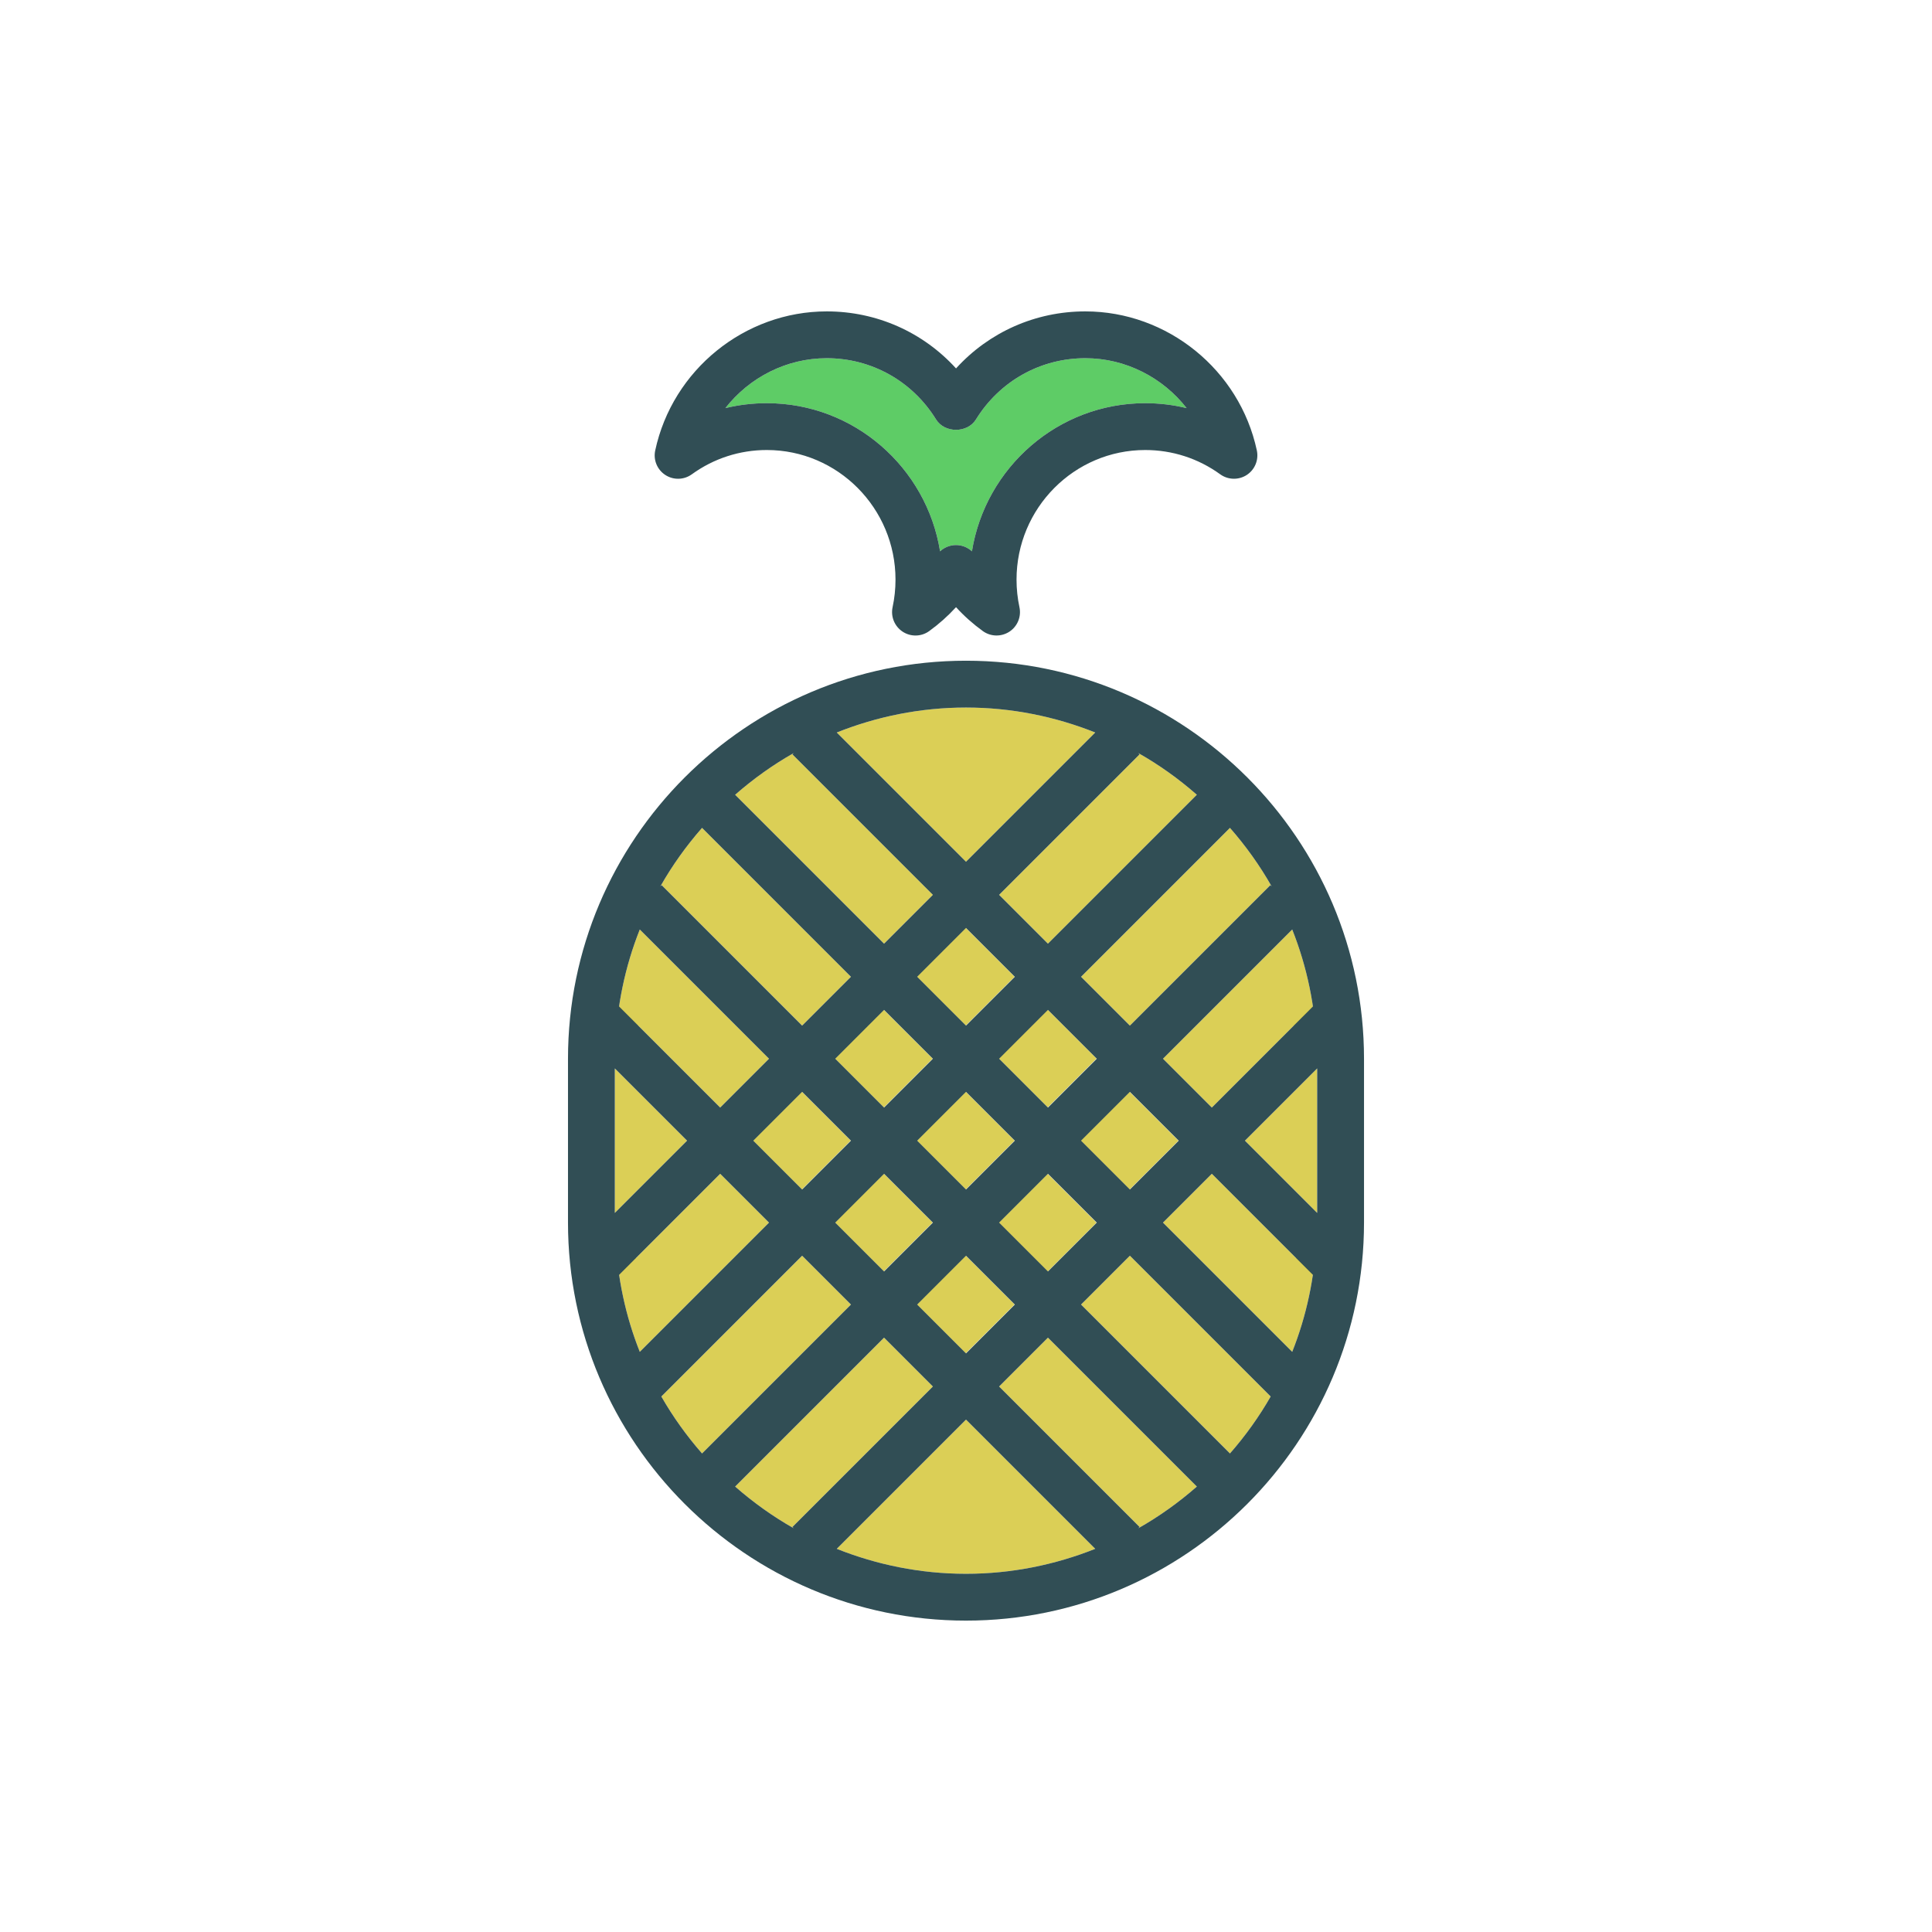 <?xml version="1.0" encoding="utf-8"?>
<!-- Generator: Adobe Illustrator 16.0.0, SVG Export Plug-In . SVG Version: 6.00 Build 0)  -->
<!DOCTYPE svg PUBLIC "-//W3C//DTD SVG 1.1//EN" "http://www.w3.org/Graphics/SVG/1.1/DTD/svg11.dtd">
<svg version="1.1" id="Layer_1" xmlns="http://www.w3.org/2000/svg" xmlns:xlink="http://www.w3.org/1999/xlink" x="0px" y="0px"
	 width="350px" height="350px" viewBox="0 0 350 350" enable-background="new 0 0 350 350" xml:space="preserve">
<g>
	<path fill="#DBCF56" d="M139.313,191.797l-23.41-23.41c-2.667,6.708-4.207,13.965-4.429,21.56l4.147-4.147l14.845,14.844
		L139.313,191.797z"/>
	
		<rect x="139.052" y="200.384" transform="matrix(0.707 -0.707 0.707 0.707 -103.555 163.265)" fill="#DBCF56" width="12.511" height="12.511"/>
	<path fill="#DBCF56" d="M139.313,221.487l-8.848-8.848l-15.267,15.268l-3.679-3.679c0.313,7.27,1.821,14.225,4.383,20.669
		L139.313,221.487z"/>
	
		<rect x="168.742" y="170.693" transform="matrix(0.707 -0.707 0.707 0.707 -73.866 175.562)" fill="#DBCF56" width="12.511" height="12.511"/>
	<path fill="#DBCF56" d="M143.795,136.419c-3.804,2.153-7.349,4.697-10.617,7.559l26.977,26.977l8.847-8.848l-25.448-25.448
		L143.795,136.419z"/>
	
		<rect x="183.586" y="185.54" transform="matrix(0.707 -0.707 0.707 0.707 -80.016 190.384)" fill="#DBCF56" width="12.511" height="12.51"/>
	<path fill="#DBCF56" d="M206.205,136.419l0.241,0.241l-25.448,25.448l8.847,8.847l26.977-26.977
		C213.554,141.116,210.009,138.573,206.205,136.419z"/>
	<path fill="#DBCF56" d="M143.795,276.865l-0.241-0.241l25.448-25.448l-8.847-8.847l-26.977,26.977
		C136.446,272.168,139.991,274.712,143.795,276.865z"/>
	<polygon fill="#DBCF56" points="124.469,206.642 111.38,193.554 111.38,219.73 	"/>
	
		<rect x="168.74" y="230.07" transform="matrix(0.707 -0.707 0.707 0.707 -115.852 192.951)" fill="#DBCF56" width="12.511" height="12.511"/>
</g>
<path fill="#5ECC66" d="M170.303,99.877c0.774-0.721,1.802-1.135,2.887-1.135c1.085,0,2.113,0.415,2.887,1.135
	c2.447-15.197,15.591-26.835,31.386-26.835c2.56,0,5.073,0.302,7.509,0.895c-4.324-5.542-11.047-9.044-18.363-9.044
	c-8.114,0-15.518,4.148-19.809,11.099c-1.549,2.501-5.67,2.501-7.22,0c-4.291-6.951-11.694-11.099-19.809-11.099
	c-7.314,0-14.037,3.502-18.363,9.042c2.435-0.59,4.952-0.893,7.509-0.893C154.713,73.042,167.855,84.681,170.303,99.877z"/>
<g>
	
		<rect x="168.741" y="200.382" transform="matrix(0.707 -0.707 0.707 0.707 -94.859 184.257)" fill="#DBCF56" width="12.511" height="12.511"/>
	<path fill="#DBCF56" d="M206.205,276.865c3.804-2.153,7.349-4.697,10.616-7.56l-26.977-26.977l-8.847,8.848l25.448,25.448
		L206.205,276.865z"/>
	<path fill="#DBCF56" d="M238.48,224.229l-3.679,3.679l-15.268-15.267l-8.848,8.847l23.41,23.41
		C236.659,238.453,238.166,231.498,238.48,224.229z"/>
	<path fill="#DBCF56" d="M154.158,236.332l-8.847-8.848l-25.505,25.505c2.115,3.69,4.591,7.138,7.376,10.319L154.158,236.332z"/>
	<path fill="#DBCF56" d="M119.863,160.352l25.448,25.448l8.848-8.848l-26.977-26.976c-2.86,3.266-5.401,6.808-7.553,10.61
		L119.863,160.352z"/>
	<path fill="#DBCF56" d="M175,156.111l23.412-23.412c-7.256-2.885-15.141-4.521-23.412-4.521s-16.156,1.636-23.412,4.521
		L175,156.111z"/>
	<path fill="#DBCF56" d="M195.842,176.953l8.848,8.847l25.448-25.448l0.234,0.234c-2.151-3.802-4.693-7.344-7.553-10.61
		L195.842,176.953z"/>
	<path fill="#DBCF56" d="M175,257.174l-23.412,23.412c7.256,2.886,15.14,4.521,23.412,4.521s16.156-1.636,23.412-4.521L175,257.174z
		"/>
	<path fill="#DBCF56" d="M204.689,227.484l-8.848,8.848l26.977,26.977c2.785-3.182,5.262-6.629,7.376-10.319L204.689,227.484z"/>
	
		<rect x="198.429" y="200.383" transform="matrix(0.707 -0.707 0.707 0.707 -86.165 205.257)" fill="#DBCF56" width="12.512" height="12.512"/>
	
		<rect x="153.897" y="185.537" transform="matrix(0.707 -0.707 0.707 0.707 -88.71 169.413)" fill="#DBCF56" width="12.511" height="12.511"/>
	
		<rect x="183.584" y="215.227" transform="matrix(0.707 -0.707 0.707 0.707 -101.01 199.124)" fill="#DBCF56" width="12.512" height="12.512"/>
	<polygon fill="#DBCF56" points="225.532,206.642 238.62,219.73 238.62,193.554 	"/>
	
		<rect x="153.896" y="215.226" transform="matrix(0.707 -0.707 0.707 0.707 -109.703 178.107)" fill="#DBCF56" width="12.511" height="12.511"/>
	<path fill="#DBCF56" d="M238.525,189.947c-0.222-7.595-1.761-14.852-4.428-21.56l-23.411,23.411l8.849,8.847L234.38,185.8
		L238.525,189.947z"/>
</g>
<g>
	<path fill="#314E55" d="M175,119.695c-39.759,0-72.103,32.353-72.103,72.118v29.66c0,39.765,32.345,72.117,72.103,72.117
		s72.104-32.353,72.104-72.117v-29.661C247.104,152.047,214.759,119.695,175,119.695z M175,245.179l-8.848-8.848l8.848-8.847
		l8.848,8.848L175,245.179z M189.845,242.329l26.977,26.978c-3.268,2.861-6.813,5.405-10.617,7.559l0.241-0.24l-25.448-25.448
		L189.845,242.329z M169.002,251.177l-25.448,25.448l0.241,0.24c-3.804-2.153-7.349-4.697-10.617-7.559l26.977-26.978
		L169.002,251.177z M124.469,206.642L111.38,219.73v-26.177L124.469,206.642z M111.475,189.947
		c0.222-7.595,1.761-14.852,4.428-21.56l23.41,23.411l-8.848,8.847l-18.947-18.947L111.475,189.947z M110.694,232.411l19.771-19.771
		l8.848,8.848l-23.41,23.41c-2.563-6.444-4.07-13.399-4.384-20.669L110.694,232.411z M136.463,206.642l8.848-8.847l8.848,8.847
		l-8.848,8.848L136.463,206.642z M175,168.105l8.848,8.848L175,185.8l-8.848-8.848L175,168.105z M160.155,170.956l-26.977-26.977
		c3.268-2.862,6.812-5.406,10.617-7.559l-0.241,0.241l25.448,25.448L160.155,170.956z M180.998,162.108l25.448-25.448l-0.241-0.241
		c3.804,2.153,7.349,4.697,10.616,7.559l-26.977,26.977L180.998,162.108z M180.998,191.797l8.847-8.847l8.849,8.847l-8.849,8.849
		L180.998,191.797z M183.848,206.642L175,215.49l-8.848-8.849l8.848-8.846L183.848,206.642z M169.002,191.797l-8.847,8.849
		l-8.848-8.849l8.848-8.847L169.002,191.797z M160.155,212.64l8.848,8.848l-8.848,8.847l-8.847-8.847L160.155,212.64z
		 M180.998,221.487l8.847-8.848l8.849,8.848l-8.849,8.847L180.998,221.487z M195.842,206.642l8.848-8.847l8.848,8.847l-8.848,8.848
		L195.842,206.642z M210.687,191.797l23.41-23.41c2.667,6.708,4.207,13.965,4.429,21.56l0.095-8.389l-19.087,19.087L210.687,191.797
		z M219.534,212.64l19.086,19.086l-0.14-7.497c-0.313,7.27-1.82,14.225-4.383,20.669l-23.411-23.41L219.534,212.64z
		 M225.532,206.642l13.088-13.088v26.177L225.532,206.642z M230.372,160.586l-0.234-0.234L204.689,185.8l-8.848-8.847l26.977-26.977
		C225.679,153.243,228.22,156.784,230.372,160.586z M198.412,132.699L175,156.111l-23.412-23.412
		c7.256-2.886,15.14-4.521,23.412-4.521S191.156,129.813,198.412,132.699z M127.182,149.977l26.976,26.977l-8.847,8.847
		l-25.448-25.448l-0.234,0.234C121.78,156.784,124.322,153.243,127.182,149.977z M119.806,252.989l25.505-25.505l8.848,8.848
		l-26.977,26.977C124.396,260.127,121.921,256.68,119.806,252.989z M151.588,280.586L175,257.174l23.412,23.412
		c-7.256,2.886-15.141,4.521-23.412,4.521S158.844,283.472,151.588,280.586z M222.818,263.309l-26.977-26.977l8.848-8.848
		l25.505,25.505C228.08,256.68,225.604,260.127,222.818,263.309z"/>
	<path fill="#314E55" d="M120.523,86.042c1.473,0.965,3.382,0.913,4.805-0.116c3.977-2.879,8.675-4.401,13.59-4.401
		c12.854,0,23.311,10.533,23.311,23.48c0,1.68-0.178,3.362-0.528,4.995c-0.366,1.719,0.362,3.483,1.833,4.442
		c0.706,0.46,1.51,0.688,2.316,0.688c0.874,0,1.748-0.269,2.487-0.806c1.773-1.284,3.394-2.731,4.854-4.328
		c1.46,1.597,3.083,3.044,4.856,4.328c1.423,1.028,3.332,1.071,4.806,0.116c1.471-0.959,2.199-2.726,1.828-4.444
		c-0.35-1.629-0.528-3.31-0.528-4.991c0-12.948,10.457-23.48,23.312-23.48c4.914,0,9.613,1.522,13.59,4.401
		c1.42,1.025,3.33,1.074,4.805,0.118c1.471-0.96,2.197-2.727,1.828-4.444c-3.133-14.596-16.203-25.189-31.077-25.189
		c-9.055,0-17.458,3.777-23.418,10.33c-5.96-6.553-14.364-10.33-23.418-10.33c-14.872,0-27.941,10.593-31.077,25.189
		C118.326,83.316,119.053,85.083,120.523,86.042z M149.771,64.893c8.114,0,15.518,4.148,19.809,11.098
		c1.549,2.502,5.67,2.502,7.22,0c4.291-6.95,11.695-11.098,19.809-11.098c7.316,0,14.039,3.502,18.363,9.044
		c-2.436-0.593-4.949-0.895-7.509-0.895c-15.795,0-28.938,11.639-31.386,26.835c-0.774-0.721-1.802-1.135-2.887-1.135
		c-1.085,0-2.112,0.414-2.887,1.135c-2.448-15.196-15.59-26.835-31.385-26.835c-2.558,0-5.074,0.302-7.509,0.892
		C135.735,68.395,142.457,64.893,149.771,64.893z"/>
</g>
</svg>
